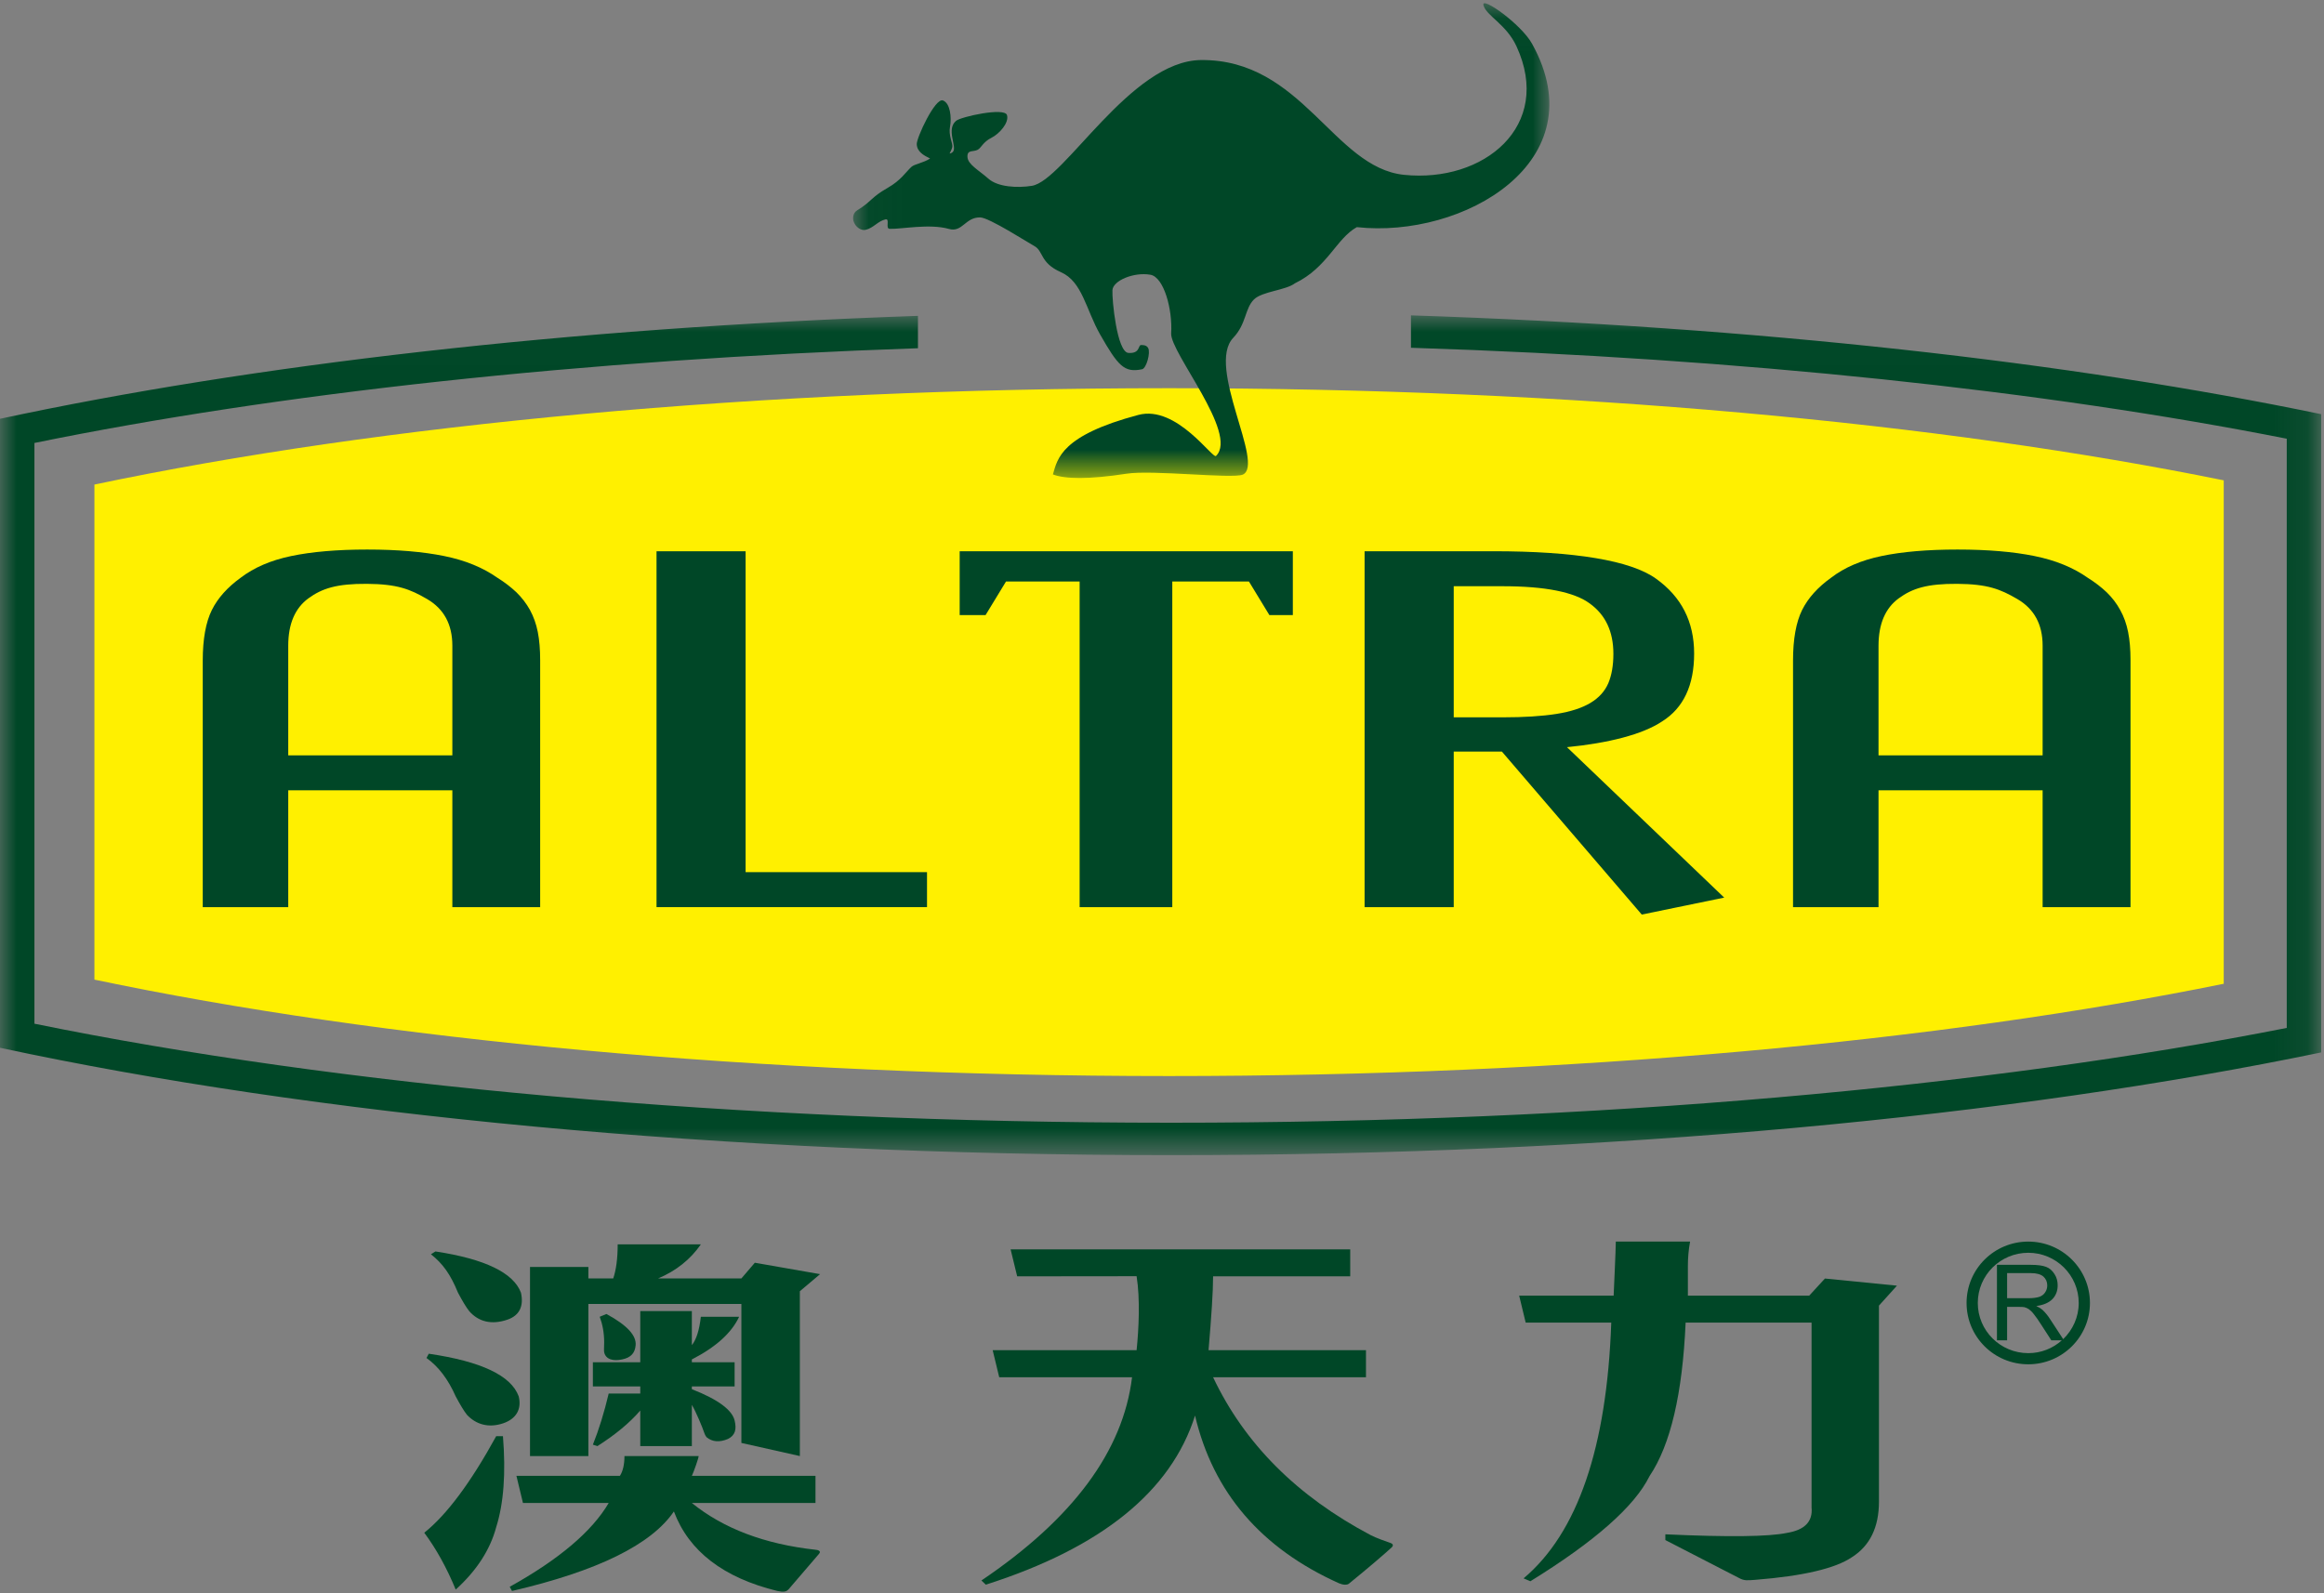 <?xml version="1.0" encoding="UTF-8" standalone="no"?>
<svg width="70px" height="48px" viewBox="0 0 70 48" version="1.1" xmlns="http://www.w3.org/2000/svg" xmlns:xlink="http://www.w3.org/1999/xlink">
    <rect x="0" y="0" width="70" height="48" fill="#808080" stroke="none"/>
    <!-- Generator: sketchtool 48.2 (47327) - http://www.bohemiancoding.com/sketch -->
    <title>81367D9F-CF20-4A48-9FD2-0B0BD36D5C12</title>
    <desc>Created with sketchtool.</desc>
    <defs>
        <polygon id="path-1" points="0 0.009 69.916 0.009 69.916 25.309 0 25.309"></polygon>
        <polygon id="path-3" points="0.033 0.048 21.004 0.048 21.004 14.349 0.033 14.349"></polygon>
    </defs>
    <g id="首页" stroke="none" stroke-width="1" fill="none" fill-rule="evenodd" transform="translate(-83, -11)">
        <g id="Group-8" transform="translate(83, 11)">
            <g id="logo_altra">
                <path d="M60.455,39.111 L61.103,39.111 C61.242,39.111 61.349,39.094 61.43,39.069 C61.506,39.038 61.567,38.994 61.603,38.931 C61.645,38.87 61.664,38.799 61.664,38.723 C61.664,38.617 61.624,38.528 61.549,38.46 C61.47,38.391 61.345,38.355 61.174,38.355 L60.455,38.355 L60.455,39.111 Z M60.149,40.38 L60.149,38.105 L61.163,38.105 C61.369,38.105 61.525,38.126 61.628,38.166 C61.735,38.205 61.819,38.282 61.883,38.384 C61.949,38.486 61.978,38.599 61.978,38.723 C61.978,38.886 61.928,39.022 61.825,39.133 C61.715,39.247 61.553,39.317 61.334,39.346 C61.416,39.386 61.474,39.421 61.518,39.459 C61.603,39.539 61.686,39.639 61.764,39.763 L62.144,40.344 C62.43,40.069 62.612,39.683 62.612,39.254 C62.612,38.419 61.93,37.742 61.093,37.742 C60.253,37.742 59.572,38.419 59.572,39.254 C59.572,40.089 60.253,40.766 61.093,40.766 C61.482,40.766 61.834,40.621 62.103,40.38 L61.787,40.38 L61.482,39.908 C61.394,39.771 61.322,39.667 61.262,39.594 C61.206,39.521 61.153,39.472 61.109,39.441 C61.064,39.411 61.018,39.392 60.97,39.38 C60.937,39.375 60.882,39.372 60.804,39.372 L60.455,39.372 L60.455,40.38 L60.149,40.38 Z M61.093,37.405 C62.117,37.405 62.95,38.232 62.95,39.254 C62.95,40.276 62.117,41.102 61.093,41.102 C60.065,41.102 59.234,40.276 59.234,39.254 C59.234,38.232 60.065,37.405 61.093,37.405 Z" id="Fill-1" fill="#004727"></path>
                <path d="M66.98,14.471 C58.463,12.74 47.358,11.695 35.211,11.695 C22.778,11.695 11.435,12.792 2.844,14.598 L2.844,29.513 C11.435,31.317 22.778,32.418 35.211,32.418 C47.358,32.418 58.463,31.369 66.98,29.638 L66.98,14.471 Z" id="Fill-3" fill="#FFF000"></path>
                <g id="Group-7" transform="translate(0, 9.492)">
                    <mask id="mask-2" fill="white">
                        <use xlink:href="#path-1"></use>
                    </mask>
                    <g id="Clip-6"></g>
                    <path d="M42.499,0.009 L42.499,0.985 C52.505,1.305 61.59,2.286 68.878,3.725 L68.878,21.476 C59.869,23.255 48.121,24.332 35.274,24.332 C22.124,24.332 10.126,23.203 1.037,21.349 L1.037,3.853 C8.336,2.363 17.51,1.345 27.649,0.999 L27.649,0.024 C17.108,0.389 7.574,1.5 -2.9957204e-05,3.125 L-2.9957204e-05,22.074 C9.365,24.085 21.729,25.309 35.283,25.309 C48.525,25.309 60.632,24.142 69.916,22.214 L69.916,2.986 C62.347,1.416 52.903,0.35 42.499,0.009" id="Fill-5" fill="#004727" mask="url(#mask-2)"></path>
                </g>
                <path d="M61.525,19.452 C61.525,18.809 61.269,18.341 60.759,18.045 C60.25,17.748 59.864,17.596 58.954,17.589 C58.044,17.583 57.599,17.727 57.192,18.025 C56.787,18.321 56.582,18.797 56.582,19.452 L56.582,22.756 L61.525,22.756 L61.525,19.452 Z M58.962,16.556 C59.87,16.556 60.641,16.622 61.276,16.751 C61.913,16.879 62.447,17.099 62.883,17.406 C63.101,17.542 63.292,17.69 63.455,17.844 C63.619,18.004 63.755,18.181 63.862,18.378 C63.973,18.576 64.051,18.797 64.1,19.042 C64.149,19.287 64.172,19.567 64.172,19.882 L64.172,27.329 L61.525,27.329 L61.525,23.809 L56.582,23.809 L56.582,27.329 L54.007,27.329 L54.007,19.901 C54.007,19.253 54.099,18.746 54.28,18.378 C54.461,18.016 54.751,17.693 55.152,17.406 C55.55,17.099 56.057,16.879 56.676,16.751 C57.291,16.622 58.056,16.556 58.962,16.556 Z" id="Fill-8" fill="#004727"></path>
                <path d="M13.625,19.452 C13.625,18.809 13.37,18.341 12.86,18.045 C12.349,17.748 11.964,17.596 11.053,17.589 C10.142,17.583 9.7,17.727 9.291,18.025 C8.886,18.321 8.682,18.797 8.682,19.452 L8.682,22.756 L13.625,22.756 L13.625,19.452 Z M11.061,16.556 C11.97,16.556 12.74,16.622 13.376,16.751 C14.011,16.879 14.546,17.099 14.982,17.406 C15.201,17.542 15.391,17.69 15.555,17.844 C15.718,18.004 15.854,18.181 15.964,18.378 C16.071,18.576 16.151,18.797 16.199,19.042 C16.247,19.287 16.27,19.567 16.27,19.882 L16.27,27.329 L13.625,27.329 L13.625,23.809 L8.682,23.809 L8.682,27.329 L6.107,27.329 L6.107,19.901 C6.107,19.253 6.199,18.746 6.381,18.378 C6.561,18.016 6.852,17.693 7.248,17.406 C7.65,17.099 8.157,16.879 8.774,16.751 C9.393,16.622 10.154,16.556 11.061,16.556 Z" id="Fill-10" fill="#004727"></path>
                <path d="M43.787,21.611 L45.257,21.611 C45.911,21.611 46.452,21.576 46.882,21.508 C47.311,21.44 47.651,21.329 47.907,21.175 C48.161,21.023 48.339,20.824 48.444,20.581 C48.545,20.34 48.596,20.046 48.596,19.698 C48.596,19.028 48.359,18.524 47.887,18.183 C47.417,17.835 46.538,17.661 45.257,17.661 L43.787,17.661 L43.787,21.611 Z M43.787,27.329 L41.102,27.329 L41.102,16.607 L44.984,16.607 C47.417,16.607 49.121,16.883 49.883,17.436 C50.646,17.982 51.028,18.731 51.028,19.688 C51.028,20.649 50.706,21.33 50.065,21.733 C49.471,22.129 48.444,22.387 47.198,22.51 L51.934,27.042 L49.451,27.553 L45.238,22.643 L43.787,22.643 L43.787,27.329 Z" id="Fill-12" fill="#004727"></path>
                <polygon id="Fill-14" fill="#004727" points="19.775 16.608 22.458 16.608 22.458 26.275 27.922 26.275 27.922 27.329 19.775 27.329"></polygon>
                <polygon id="Fill-16" fill="#004727" points="35.31 27.329 32.519 27.329 32.519 17.518 30.302 17.518 29.686 18.53 28.906 18.53 28.906 16.608 38.941 16.608 38.941 18.53 38.234 18.53 37.618 17.518 35.31 17.518"></polygon>
                <g id="Group-20" transform="translate(25.663, 0.051)">
                    <mask id="mask-4" fill="white">
                        <use xlink:href="#path-3"></use>
                    </mask>
                    <g id="Clip-19"></g>
                    <path d="M0.045,6.609 C0.02,6.525 0.025,6.366 0.152,6.288 C0.604,6.011 0.56,5.901 1.075,5.608 C1.478,5.378 1.615,5.136 1.79,4.976 C1.88,4.892 2.157,4.855 2.352,4.724 C2.166,4.635 1.958,4.522 1.95,4.292 C1.942,4.105 2.501,2.891 2.738,2.975 C2.962,3.058 3.002,3.494 2.953,3.761 C2.9,4.032 3.039,4.262 3.022,4.375 C3.014,4.419 2.969,4.522 2.939,4.574 C2.976,4.569 3.01,4.553 3.039,4.523 C3.175,4.374 2.821,3.844 3.139,3.586 C3.284,3.467 4.593,3.175 4.668,3.416 C4.737,3.643 4.444,3.978 4.2,4.1 C3.949,4.223 3.89,4.407 3.787,4.46 C3.653,4.535 3.467,4.447 3.477,4.675 C3.488,4.903 3.81,5.07 4.112,5.335 C4.392,5.583 4.977,5.618 5.419,5.547 C6.39,5.389 8.389,1.781 10.508,1.758 C13.558,1.727 14.503,4.996 16.625,5.216 C19.031,5.464 21.124,3.747 20.014,1.343 C19.707,0.678 19.101,0.422 19.02,0.106 C18.943,-0.184 20.153,0.672 20.482,1.265 C22.461,4.822 18.402,7.143 15.205,6.792 C14.586,7.136 14.323,8.008 13.34,8.484 C13.064,8.696 12.355,8.726 12.107,8.97 C11.829,9.246 11.881,9.706 11.483,10.126 C10.657,10.99 12.448,13.943 11.769,14.249 C11.43,14.378 9.045,14.1 8.272,14.22 C7.128,14.397 6.403,14.381 6.051,14.242 C6.192,13.762 6.299,13.068 8.625,12.449 C9.79,12.14 10.889,13.826 10.968,13.681 C11.642,13.008 9.576,10.562 9.613,9.99 C9.658,9.272 9.394,8.293 8.986,8.226 C8.486,8.139 7.861,8.404 7.844,8.69 C7.828,8.978 7.981,10.557 8.325,10.581 C8.679,10.608 8.615,10.351 8.701,10.345 C8.738,10.344 8.867,10.334 8.92,10.434 C8.997,10.572 8.868,11.045 8.738,11.073 C8.198,11.187 8.012,10.97 7.473,10.026 C7.042,9.267 6.94,8.437 6.295,8.15 C5.648,7.863 5.778,7.514 5.484,7.357 C5.297,7.256 4.13,6.504 3.862,6.499 C3.41,6.49 3.326,6.961 2.92,6.846 C2.326,6.679 1.496,6.856 1.135,6.843 C0.994,6.839 1.152,6.531 1.011,6.558 C0.781,6.607 0.65,6.816 0.411,6.873 C0.269,6.908 0.096,6.782 0.045,6.609" id="Fill-18" fill="#004727" mask="url(#mask-4)"></path>
                </g>
                <path d="M41.281,46.246 C39.066,45.074 37.484,43.49 36.539,41.492 L41.144,41.492 L41.144,40.677 L36.402,40.677 C36.489,39.651 36.539,38.911 36.539,38.452 L40.669,38.452 L40.669,37.64 L30.44,37.64 L30.638,38.452 L34.235,38.448 C34.345,39.137 34.301,40.033 34.235,40.677 L29.9,40.677 L30.097,41.492 L34.098,41.492 C33.828,43.718 32.312,45.758 29.561,47.615 L29.694,47.741 C33.172,46.63 35.274,44.931 35.995,42.647 C36.539,44.959 37.982,46.643 40.331,47.699 C40.453,47.752 40.575,47.756 40.63,47.711 C41.206,47.244 41.709,46.811 41.913,46.623 C41.978,46.563 41.961,46.513 41.882,46.485 C41.725,46.43 41.449,46.335 41.281,46.246" id="Fill-21" fill="#004727"></path>
                <path d="M18.739,40.955 C19.012,40.899 19.128,40.754 19.146,40.524 C19.169,40.238 18.898,39.928 18.265,39.586 L18.064,39.67 C18.149,39.899 18.198,40.156 18.198,40.44 C18.198,40.583 18.187,40.686 18.198,40.739 C18.244,40.955 18.471,41.014 18.739,40.955" id="Fill-23" fill="#004727"></path>
                <path d="M13.794,38.943 C13.931,39.2 14.042,39.386 14.132,39.499 C14.406,39.814 14.797,39.925 15.287,39.756 C15.652,39.63 15.781,39.343 15.691,38.943 C15.464,38.344 14.607,37.929 13.116,37.702 L12.98,37.787 C13.341,38.073 13.569,38.393 13.794,38.943" id="Fill-25" fill="#004727"></path>
                <path d="M17.722,39.284 L22.331,39.284 L22.331,43.471 L24.092,43.866 L24.092,38.9 L24.701,38.386 L22.736,38.042 L22.331,38.515 L19.822,38.515 C20.366,38.287 20.795,37.943 21.11,37.489 L18.605,37.489 C18.605,37.916 18.558,38.259 18.471,38.515 L17.722,38.515 L17.722,38.17 L15.964,38.17 L15.964,43.866 L17.722,43.866 L17.722,39.284 Z" id="Fill-27" fill="#004727"></path>
                <path d="M22.263,39.67 L21.11,39.67 C21.065,40.069 20.975,40.357 20.839,40.525 L20.839,39.499 L19.285,39.499 L19.285,41.041 L17.858,41.041 L17.858,41.768 L19.285,41.768 L19.285,41.983 L18.334,41.983 C18.198,42.555 18.041,43.066 17.858,43.523 L17.995,43.566 C18.536,43.222 18.966,42.865 19.285,42.495 L19.285,43.566 L20.839,43.566 L20.839,42.324 C20.962,42.531 21.151,42.98 21.226,43.202 C21.233,43.227 21.272,43.291 21.286,43.302 C21.459,43.442 21.672,43.457 21.925,43.352 C22.15,43.238 22.19,43.059 22.127,42.794 C22.053,42.488 21.652,42.169 20.839,41.852 L20.839,41.768 L22.127,41.768 L22.127,41.041 L20.839,41.041 L20.839,40.955 C21.564,40.583 22.035,40.156 22.263,39.67" id="Fill-29" fill="#004727"></path>
                <path d="M13.726,42.069 C13.863,42.324 13.975,42.511 14.066,42.625 C14.335,42.911 14.709,43.028 15.149,42.882 C15.567,42.742 15.714,42.436 15.624,42.069 C15.397,41.441 14.493,41.014 12.915,40.783 L12.846,40.912 C13.206,41.167 13.499,41.554 13.726,42.069" id="Fill-31" fill="#004727"></path>
                <path d="M24.563,46.689 C23.03,46.52 21.789,46.049 20.839,45.28 L24.563,45.28 L24.563,44.463 L20.839,44.463 C20.893,44.354 21.044,43.923 21.044,43.866 L18.809,43.866 C18.809,44.123 18.762,44.323 18.672,44.463 L15.555,44.463 L15.752,45.28 L18.334,45.28 C17.835,46.132 16.844,46.976 15.353,47.805 L15.422,47.931 C17.995,47.333 19.62,46.533 20.298,45.535 C20.749,46.735 21.789,47.532 23.414,47.931 C23.605,47.971 23.689,47.953 23.748,47.883 L23.75,47.884 L24.664,46.819 C24.688,46.791 24.696,46.772 24.696,46.758 C24.696,46.73 24.658,46.695 24.563,46.689" id="Fill-33" fill="#004727"></path>
                <path d="M14.946,43.267 C14.178,44.666 13.456,45.636 12.779,46.176 C13.139,46.662 13.456,47.232 13.726,47.889 C14.357,47.318 14.764,46.689 14.946,46.007 C15.172,45.294 15.239,44.378 15.149,43.267 L14.946,43.267 Z" id="Fill-35" fill="#004727"></path>
                <path d="M54.968,38.518 L54.495,39.033 L50.84,39.033 L50.84,38.132 C50.84,37.906 50.859,37.662 50.906,37.405 L48.669,37.405 C48.669,37.662 48.604,38.977 48.604,39.033 L45.758,39.033 L45.954,39.845 L48.532,39.845 C48.399,43.613 47.518,46.182 45.891,47.551 L46.096,47.638 C48.035,46.44 49.236,45.383 49.685,44.47 C50.319,43.528 50.677,41.987 50.772,39.845 L53.429,39.845 L54.023,39.845 L54.565,39.845 L54.565,40.385 L54.565,40.977 L54.565,45.411 C54.607,45.839 54.36,46.095 53.819,46.182 C53.277,46.296 52.058,46.311 50.161,46.224 L50.161,46.397 L52.384,47.542 C52.542,47.629 52.641,47.611 52.871,47.595 C54.315,47.481 55.286,47.251 55.784,46.911 C56.323,46.568 56.595,46.011 56.595,45.24 L56.595,39.334 L57.137,38.733 L54.968,38.518 Z" id="Fill-37" fill="#004727"></path>
            </g>
        </g>
    </g>
</svg>
